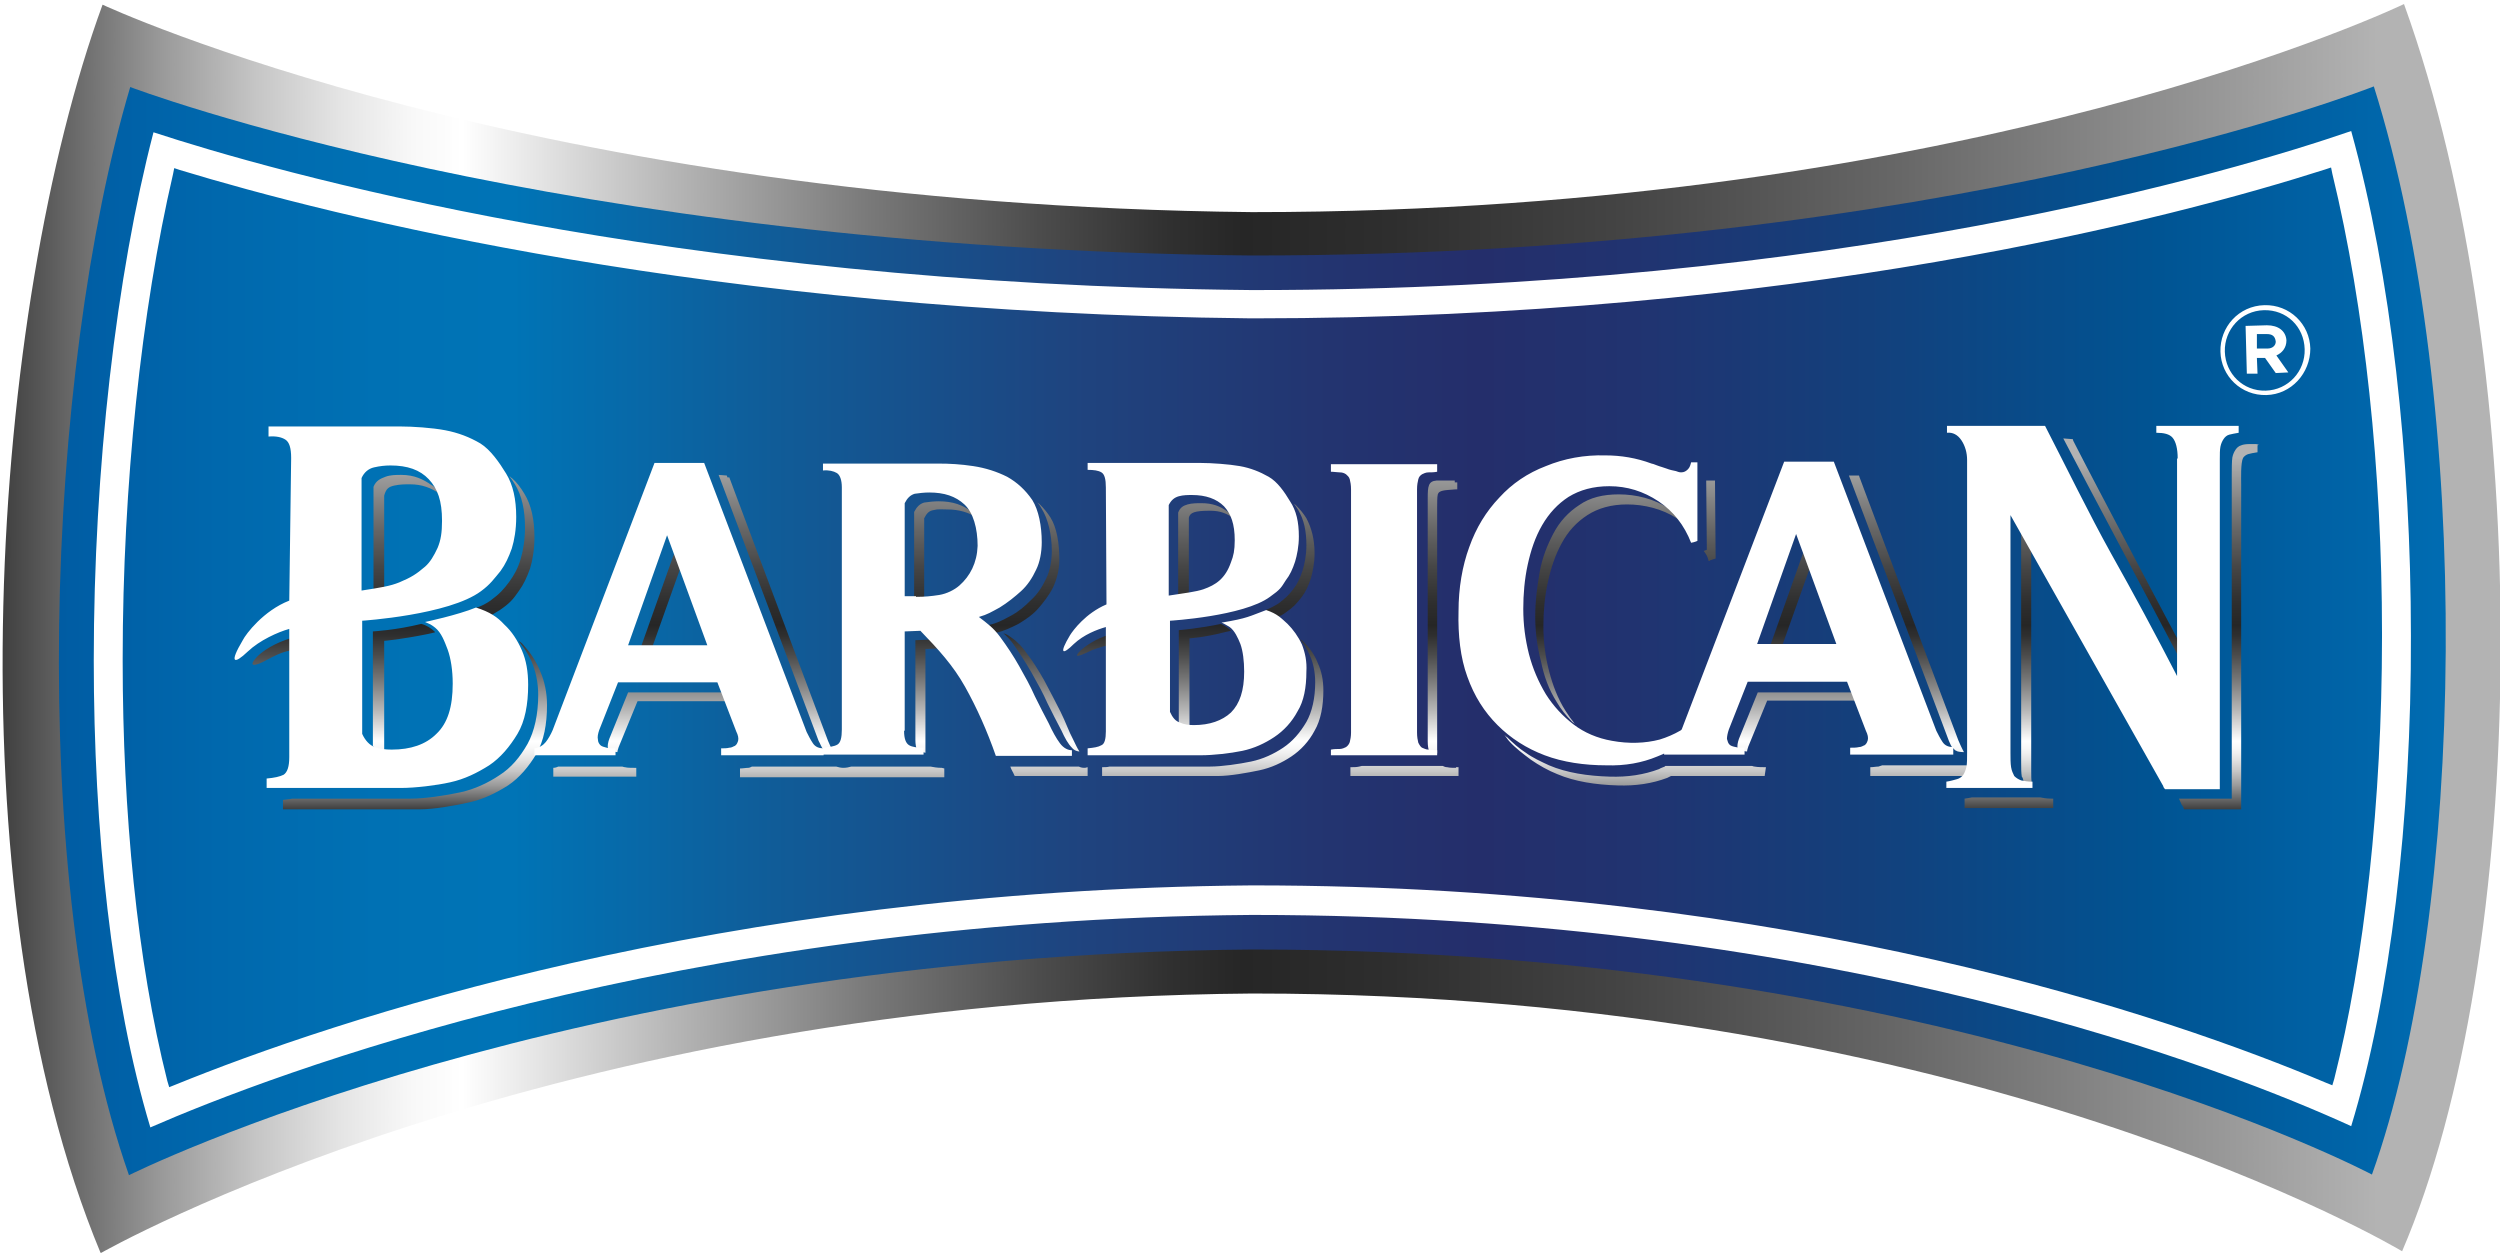 <?xml version="1.0" encoding="UTF-8" standalone="no"?>
<!-- Created with Inkscape (http://www.inkscape.org/) -->

<svg
   xmlns:dc="http://purl.org/dc/elements/1.1/"
   xmlns:cc="http://creativecommons.org/ns#"
   xmlns:rdf="http://www.w3.org/1999/02/22-rdf-syntax-ns#"
   xmlns:svg="http://www.w3.org/2000/svg"
   xmlns="http://www.w3.org/2000/svg"
   version="1.1"
   width="447"
   height="224"
   id="svg2">
  <defs
     id="defs4" />
  <g
     transform="translate(0,-828.362)"
     id="layer1">
    <g
       transform="matrix(1.124,0,0,1.124,0.017,828.86)"
       id="g3448">
      <path
         d="m 381.6,0 c 0,0 -68.5,33.1 -182.9,33.1 h -0.2 C 83.7,31.9 15.9,0.1 15.9,0.1 c -17.6,48 -24.4,140.6 -0.4,198.4 0,0 70.6,-40.3 182.9,-41.3 h 0.2 c 114.4,0 182.6,40.9 182.6,40.9 C 401.4,151.2 402.8,58.6 381.6,0 z"
         id="path3254"
         style="fill:url(#SVGID_1_);fill-rule:evenodd" />
      <path
         d="m 376.8,13 c 0,0 -67.6,26.9 -178.2,26.9 h -0.2 C 87.6,38.8 20.2,13.2 20.2,13.2 6.9,58.2 3.6,139.1 20.1,186.1 c 0,0 69.9,-35 178.4,-35.9 h 0.2 c 110.6,0 177.8,35.7 177.8,35.7 15,-41.7 16.2,-122.4 0.3,-172.9 z"
         id="path3281"
         style="fill:url(#SVGID_2_);fill-rule:evenodd" />
      <path
         d="m 373.2,20.2 c -18.5,6.3 -81.5,25.2 -174.5,25.2 h -0.2 C 105.3,44.5 42.5,26.4 24,20.3 c -5.9,22.7 -9.5,53.5 -9.5,84 0,26.9 2.8,53.6 9,74.2 19,-8.3 83.4,-33 175.1,-33.8 h 0.2 c 93,0 155.8,25 174.5,33.5 6.2,-20.3 9.5,-48.8 9.5,-78 -0.1,-28.1 -3.2,-57 -9.6,-80 z m 4.9,80.5 c 0,25.8 -2.8,51.1 -7.6,70.2 l -0.3,1 -1,-0.4 C 344.8,161.2 284.5,140.1 198.7,140.1 h -0.2 c -84.8,0.7 -146.4,21.7 -171.1,31.7 l -1,0.4 -0.3,-1 C 21.3,152.2 19,128.5 19,104.6 v -0.5 c 0,-27.5 3,-55.4 8,-76.9 l 0.2,-1 0.9,0.3 c 24,7.3 84.3,22.7 170.2,23.5 h 0.3 C 284.5,50 345,34 369,26.4 l 0.9,-0.3 0.2,0.9 c 5.2,21.4 7.9,47.5 7.9,72.9 v 0.8 z"
         id="path3283"
         style="fill:#ffffff;fill-rule:evenodd" />
      <path
         d="M 186.9,99.4 V 114 c 0.1,0.2 0.2,0.2 0.3,0.3 0,0 0.1,0 0.2,0.1 l 0.2,0.2 c 0.1,0.1 0.5,0.2 0.7,0.2 h 0.3 v -14.2 c 0,0 2.2,-0.1 5.7,-1 0.5,-0.1 0.9,-0.2 0.9,-0.2 -0.2,-0.3 -1.1,-0.9 -1.6,-1.1 -3.2,0.9 -6.7,1.1 -6.7,1.1 z m -86.6,21.9 c -0.5,0 -1,0 -1.4,-0.1 -0.2,0 -0.3,-0.1 -0.4,-0.1 H 88.3 c -0.2,0.1 -0.5,0.2 -0.8,0.2 v 1.4 h 13.1 v -1.1 -0.3 h -0.3 z m 48.9,0 c -0.7,0 -1.3,-0.1 -1.7,-0.2 h -12.6 c -0.4,0.1 -0.7,0.2 -1.3,0.2 -0.3,0 -0.8,-0.1 -1.1,-0.3 h -13.4 c -0.2,0.1 -0.4,0.2 -0.6,0.2 -0.4,0 -0.8,0.1 -1.3,0.1 v 1.4 h 32.5 v -1.1 -0.3 h -0.5 z m 14.3,-15 c 0.9,1.6 1.8,3.2 2.5,4.8 0.8,1.6 1.5,3 2.2,4.3 0.6,1.3 1.1,2.2 1.7,2.8 0.4,0.5 1,0.6 1.2,0.6 -0.4,-0.6 -0.6,-1.1 -1,-1.9 -0.7,-1.3 -1.2,-2.8 -2,-4.4 -0.8,-1.6 -1.7,-3.3 -2.6,-5 -0.9,-1.6 -1.9,-3.2 -3,-4.6 -0.4,-0.6 -1.3,-1.6 -2.2,-2.2 -0.4,-0.3 -0.8,-0.6 -1.3,-0.7 0.4,0.3 1.3,1.3 1.5,1.6 1.1,1.5 2.1,3.1 3,4.7 z m -18.1,12.2 v 0.2 c 0.2,0.1 0.8,0.1 1.1,0.2 v -16.5 l 2.2,-0.1 c -0.3,-0.4 -0.7,-0.7 -1,-1.1 h -0.1 l -0.3,-0.3 -2.4,0.1 v 15.9 c 0,0.6 0.1,1.1 0.2,1.5 0.1,0.1 0.2,0.1 0.3,0.1 z m 81.7,0.3 c 0,0.1 0,0.1 0.1,0.2 0.2,0 0.3,0.1 0.5,0.1 H 228 V 79.9 c 0,-0.7 0,-1.6 0.1,-2 0.1,-0.3 0.3,-0.6 1.6,-0.7 0.4,0 0.9,-0.1 1.5,-0.1 V 76 h -0.4 v -0.3 h -2.9 c -1.3,0.1 -1.4,0.9 -1.4,2.8 v 38.6 c 0,0.7 0.1,1.2 0.2,1.6 0.2,0.1 0.3,0.1 0.4,0.1 z M 58.8,99.6 v 18.2 c 0.1,0.2 0.2,0.2 0.4,0.4 0.1,0 0.2,0.1 0.3,0.1 l 0.1,0.1 c 0.2,0.1 0.3,0.2 0.5,0.3 h 0.5 v -17.6 c 0,0 2.6,-0.2 7,-1.1 0.3,-0.1 1.1,-0.2 1.1,-0.3 -0.6,-0.6 -1.4,-1.1 -2.2,-1.3 -3.9,1.1 -7.7,1.2 -7.7,1.2 z m 71.7,18.8 c 0,0 0.1,0 0.2,0.1 l 0.2,0.2 c 0.1,0.1 0.6,0.2 1.2,0.2 -0.1,-0.1 -0.3,-0.5 -0.9,-1.9 L 115.5,75.2 h -0.3 l -0.1,-0.3 -1.3,-0.1 15.9,42.3 c 0.2,0.5 0.3,0.9 0.8,1.3 z m 116.4,-7.5 c 0.7,1.2 1.6,2.2 2.5,3.2 0,0 0.3,0.2 0.4,0.3 -0.5,-0.7 -1,-1.3 -1.5,-2.1 -1.2,-1.9 -2,-4 -2.6,-6.3 -0.6,-2.3 -0.9,-4.7 -0.9,-7.1 0,-2.3 0.2,-4.7 0.7,-7 0.5,-2.3 1.2,-4.4 2.2,-6.2 1,-1.9 2.4,-3.3 4.1,-4.5 1.7,-1.1 3.8,-1.7 6.3,-1.7 2.7,0 5.6,0.7 7.9,2.2 0.2,0.2 0.4,0.4 0.7,0.6 0,-0.1 -0.1,-0.1 -0.1,-0.2 0.2,0.1 0.3,0.3 0.5,0.4 -0.3,-0.4 -0.6,-0.7 -0.9,-1.1 -0.3,-0.3 -0.6,-0.6 -1,-0.8 -0.1,0 -0.1,-0.1 -0.2,-0.1 l -0.2,-0.2 c -2.3,-1.6 -5.3,-2.3 -8,-2.3 -2.5,0 -4.6,0.5 -6.3,1.7 -1.7,1.1 -3.1,2.6 -4.1,4.5 -1,1.9 -1.8,3.9 -2.2,6.2 -0.4,2.3 -0.7,4.6 -0.7,7 0,2.4 0.3,4.8 0.8,7.1 0.6,2.4 1.5,4.5 2.6,6.4 z m 33.3,10.3 c -0.5,0 -1.3,0 -1.8,-0.1 -0.2,0 -0.3,-0.1 -0.4,-0.1 h -13.8 l -0.1,0.1 c -0.2,0.1 -0.6,0.2 -0.9,0.4 -2.4,0.9 -5,1.3 -7.9,1.2 -3.4,-0.1 -6.8,-0.7 -9.6,-1.8 -1.3,-0.6 -2.6,-1.2 -3.7,-2 -1.1,-0.7 -2.1,-1.6 -3,-2.5 -0.1,0 -0.2,-0.1 -0.4,-0.3 0.3,0.3 0.5,0.7 0.8,1 1,1.1 2.2,2 3.4,2.9 1.3,0.9 2.7,1.7 4.2,2.3 2.8,1.1 6.2,1.7 9.6,1.8 2.9,0.1 5.5,-0.3 7.8,-1.2 l 0.6,-0.3 h 14.9 v -1.4 z m 29.9,-2.8 0.2,0.2 c 0.1,0.1 0.1,0 0.2,0.1 0.1,0.1 0.6,0.2 1.2,0.2 -0.1,-0.2 -0.3,-0.5 -0.9,-1.9 L 295.1,75.2 295,75 h -1.6 l 15.9,42.2 c 0.2,0.4 0.3,0.8 0.8,1.2 z m 15.4,7.8 c -0.7,0 -1.3,-0.1 -1.8,-0.2 H 313 c -0.3,0.1 -0.7,0.1 -1.2,0.2 v 1.5 h 14.1 v -1.5 h -0.4 z m -4.3,-2.7 c 0.1,0 0.2,0.1 0.3,0.1 v 0.1 c 0.1,0 0.2,0.1 0.3,0.1 h 0.7 c -0.1,-0.6 -0.1,-1.2 -0.1,-2.1 V 85.6 l -1.2,-1.8 v 0.3 l -0.4,-0.5 v 36.9 c 0,0.9 0,1.7 0.1,2.3 0.1,0.2 0.2,0.5 0.3,0.7 z m 25.2,-18.9 c 0.1,0.2 0.2,0.4 0.3,0.5 l 0.5,-1.3 C 344.4,98.5 332.6,76.1 329.1,69.5 L 329,69.2 h -0.2 l -1.3,-0.1 c 3.2,6.2 15.8,29.8 18.8,35.7 l 0.1,-0.2 z M 231,121.3 c -0.5,0 -1,0 -1.4,-0.1 -0.3,0 -0.5,-0.1 -0.7,-0.2 H 216 c -0.1,0.1 -0.3,0.1 -0.4,0.1 -0.4,0.1 -0.9,0.1 -1.4,0.1 v 1.4 h 17.3 v -1.4 H 231 z m 40.1,-33.1 c 0,0.1 0.1,0.3 0.1,0.3 0,0 0.2,0 0.2,-0.1 l 0.9,-0.3 -0.1,-12.1 v -0.3 h -1.4 v 0.2 l 0.1,10.7 c 0,0 -0.2,0.1 -0.5,0.2 l 0.7,1.4 z M 75.5,96.3 c 0.7,0.2 1.4,0.6 2,0.9 L 79,96.3 c 1.6,-1.1 2.1,-1.7 3,-3 0.8,-1.1 1.3,-2.2 1.8,-3.6 0.4,-1.3 0.7,-3 0.7,-5 0,-2.8 -0.5,-5.1 -1.6,-6.9 -0.6,-1 -1.2,-1.8 -2,-2.5 -0.1,0 -0.2,-0.2 -0.4,-0.3 0.3,0.4 0.6,0.8 0.9,1.3 1.1,1.8 1.6,4.1 1.6,6.9 0,1.9 -0.3,3.7 -0.7,5 -0.4,1.4 -0.9,2.5 -1.8,3.6 -0.9,1.2 -1.5,1.9 -3,3 -0.7,0.5 -1.5,0.8 -2.4,1.2 0.2,0.1 0.3,0.1 0.5,0.2 0,0.1 -0.1,0.1 -0.1,0.1 z m 205.7,6.2 h 1.4 l 4.8,-13.5 -0.7,-2 -0.1,0.4 -0.2,-0.7 -5.5,15.5 h 0.5 l -0.2,0.3 z m -94,-7.8 c 0.3,0 1,-0.2 1.3,-0.3 V 81.6 c 0.2,-0.8 0.9,-1.1 3.4,-1.1 1.7,0 2.7,0.5 3.7,1.2 -0.1,-0.2 -0.3,-0.4 -0.4,-0.7 -0.2,-0.1 -0.4,-0.3 -0.6,-0.4 -1.1,-0.8 -2.3,-1.3 -4.1,-1.3 -0.7,0 -1.5,0 -2.2,0.2 -0.7,0.2 -1.2,0.5 -1.5,1.3 v 13.6 c 0.1,0 0.2,0 0.4,-0.1 v 0.4 z m 15.5,2.7 c 0.4,-0.2 0.8,-0.4 1.2,-0.7 1.3,-0.9 1.7,-1.4 2.5,-2.4 0.7,-0.9 1.1,-1.8 1.5,-2.9 0.3,-1 0.6,-2.5 0.6,-4 0,-2.2 -0.5,-4.1 -1.4,-5.6 -0.5,-0.8 -0.9,-1.4 -1.6,-2 -0.1,-0.1 -0.2,-0.2 -0.5,-0.3 0.3,0.3 0.5,0.7 0.7,1 0.9,1.5 1.3,3.3 1.3,5.6 0,1.6 -0.3,3 -0.6,4 -0.4,1.2 -0.8,2.1 -1.5,3 -0.8,1 -1.2,1.4 -2.4,2.3 -0.5,0.3 -1.2,0.7 -2,1 0.3,0.1 1.7,0.7 2.2,1 z m -101,5.1 h 1.4 l 4.8,-13.5 -0.7,-2 -0.1,0.4 -0.2,-0.7 -5.5,15.5 h 0.5 l -0.2,0.3 z m 70.3,18.8 c -0.3,0 -0.6,0 -1,-0.2 h -10.9 c 0.1,0.4 0.5,1 0.6,1.3 l 0.1,0.2 h 11.6 v -1.1 -0.3 l -0.4,0.1 z m 122.3,-11.6 -0.1,-0.3 h -15.3 l -3,7.4 c -0.2,0.6 -0.3,1.1 -0.2,1.5 0,0.1 0,0.1 0.1,0.2 h 0.3 c 0,0.1 0,0.1 0.1,0.2 0.1,0 0.1,0 0.2,0.1 0.2,0 0.5,0.1 0.8,0.1 0,-0.2 0.1,-0.5 0.2,-0.7 l 3,-7.3 h 14.9 l -0.6,-1.2 h -0.4 z m -118.4,-9.6 c -2.3,0.7 -3.8,1.8 -4.6,2.5 -1.4,1.4 0,0.8 0.9,0.4 0.9,-0.5 2.4,-1 3.6,-1.2 v -1.7 z M 59.1,93.8 c 0.4,-0.1 1.2,-0.1 1.5,-0.2 V 78.1 c 0.3,-1.1 0.7,-1.4 1.6,-1.6 0.9,-0.2 1.7,-0.2 2.5,-0.2 2,0 3.3,0.6 4.6,1.4 -0.1,-0.3 -0.3,-0.6 -0.5,-0.8 -0.2,-0.2 -0.5,-0.4 -0.7,-0.5 -1.3,-0.9 -2.7,-1.6 -4.8,-1.6 -0.8,0 -1.7,0 -2.5,0.3 -0.8,0.3 -1.5,0.6 -1.9,1.6 v 16.8 c 0.1,0 0.2,0 0.4,-0.1 v 0.4 z m 254.4,28.8 v -1.1 h -0.4 v -0.2 c -0.4,0 -0.7,-0.1 -1,-0.3 h -13.4 c -0.2,0.1 -0.4,0.1 -0.6,0.2 -0.4,0 -0.8,0.1 -1.3,0.1 v 1.4 h 16.7 z m 45,-52.6 -0.4,-0.1 h -1.2 c -0.5,0 -1,0.1 -1.2,0.2 -0.4,0.1 -0.7,0.4 -0.9,0.7 -0.2,0.3 -0.4,0.7 -0.5,1.2 -0.1,0.5 -0.1,2.1 -0.1,2.9 v 51.3 h -8.4 l 0.4,0.9 c 0.1,0.1 0.2,0.2 0.3,0.5 l 0.1,0.3 h 9.1 V 76.3 c 0,-0.8 -0.1,-3.4 0.3,-4.2 0.2,-0.3 0.4,-0.5 0.8,-0.6 0.4,-0.1 0.8,-0.2 1.5,-0.3 v -1.1 l 0.2,-0.1 z m -151.8,31.3 c 0,0 -0.2,-0.2 -0.4,-0.3 h -0.1 c 0.6,0.7 1.1,1.5 1.5,2.4 0.6,1.3 0.9,2.8 0.9,4.4 0,2.5 -0.5,4.7 -1.4,6.3 -1,1.7 -2.2,3.1 -3.7,4.1 -1.5,1 -3.2,1.8 -5.1,2.2 -1.9,0.4 -4.7,0.8 -6.5,0.8 h -16 c -0.4,0.1 -0.8,0.1 -1.2,0.1 v 1.4 h 18.5 c 1.8,0 4.6,-0.5 6.5,-0.9 1.9,-0.4 3.6,-1.2 5.1,-2.2 1.5,-1 2.8,-2.4 3.7,-4.1 1,-1.7 1.4,-4 1.4,-6.4 0,-1.7 -0.3,-3.1 -0.9,-4.4 -0.5,-1.4 -1.3,-2.5 -2.3,-3.4 z M 46,100.7 c -2.8,0.8 -4.7,2.1 -5.6,3 -1.7,1.8 -0.2,1.5 1.4,0.6 1.1,-0.6 2.6,-1.4 4.1,-1.6 l 0.1,-2 z m 36.7,1.1 c -0.2,-0.3 -0.6,-0.5 -0.7,-0.6 0.1,0.2 0.2,0.3 0.2,0.3 0.7,0.9 1.3,1.8 1.8,2.9 0.7,1.6 1.1,3.4 1.1,5.4 0,3.1 -0.6,5.8 -1.7,7.8 -1.2,2 -2.6,3.8 -4.5,5 -1.8,1.2 -3.9,2.2 -6.2,2.7 -2.3,0.5 -5.6,1 -7.8,1 H 46 c -0.4,0.1 -0.9,0.1 -1.5,0.2 v 1.5 h 21.8 c 2.2,0 5.6,-0.6 7.8,-1.1 2.3,-0.5 4.3,-1.5 6.2,-2.7 1.8,-1.2 3.3,-3 4.5,-5 1.1,-2.1 1.7,-4.7 1.7,-7.8 0,-2 -0.4,-3.8 -1.1,-5.4 -0.7,-1.7 -1.6,-3.1 -2.7,-4.2 z m 32.1,7.9 -0.1,-0.3 H 99.4 l -3,7.4 c -0.2,0.6 -0.3,1.1 -0.2,1.5 0,0.1 0,0.1 0.1,0.2 h 0.3 c 0,0.1 0,0.1 0.1,0.2 h 0.2 c 0.3,0 0.5,0.1 0.8,0.1 0,-0.2 0.1,-0.5 0.2,-0.7 l 3,-7.3 h 14.9 l -0.6,-1.2 h -0.4 z m 39.1,-29.1 c -1.4,-1 -2.9,-1.6 -5.1,-1.6 -0.8,0 -1.6,0.1 -2.3,0.2 -0.7,0.2 -1.2,0.7 -1.6,1.5 v 13.8 h 0.4 v 0.3 h 1.2 l -0.1,-13.1 c 0.4,-0.8 0.8,-1.2 1.5,-1.3 0.7,-0.2 1.3,-0.1 2.2,-0.1 1.9,0 3.4,0.5 4.7,1.3 -0.1,-0.3 -0.3,-0.5 -0.5,-0.7 -0.1,-0.1 -0.2,-0.2 -0.4,-0.3 z M 164.6,96 c 0.9,-0.9 1.8,-2.2 2.4,-3.4 0.6,-1.3 1,-2.8 1,-4.4 0,-2.6 -0.4,-5.1 -1.4,-6.7 -0.5,-0.8 -1.1,-1.5 -1.7,-2.1 0,0 -0.2,-0.2 -0.4,-0.3 0.3,0.3 0.5,0.6 0.7,1 1,1.6 1.6,4.1 1.6,6.7 0,1.6 -0.3,3.2 -0.9,4.4 -0.6,1.3 -1.4,2.5 -2.4,3.4 -1,0.9 -1.9,1.8 -3.2,2.5 -1.3,0.7 -2.2,1.2 -3.6,1.5 0.2,0.2 1.1,1.1 1.3,1.2 1.3,-0.3 2.3,-0.7 3.5,-1.4 1.2,-0.7 2.1,-1.4 3.1,-2.4 z"
         id="path3320"
         style="fill:url(#SVGID_3_)" />
      <path
         d="m 130.5,119.4 h -16.4 v -1.1 c 0.5,0 0.9,0 1.3,-0.1 0.4,0 0.6,-0.2 0.9,-0.3 0.3,-0.2 0.4,-0.5 0.5,-0.8 0.1,-0.4 0,-0.9 -0.3,-1.5 l -3,-7.8 H 97.8 l -3,7.6 c -0.2,0.6 -0.3,1.1 -0.3,1.5 0,0.4 0.2,0.7 0.4,0.9 0.2,0.2 0.6,0.3 1,0.4 0.4,0.1 0.9,0.1 1.4,0.1 v 1.1 H 84.5 v -1.1 c 0.8,-0.1 1.4,-0.5 1.8,-1 0.4,-0.5 0.8,-1.1 1,-1.9 l 16.2,-42.5 h 7.9 l 16.3,42.7 c 0.3,0.6 0.6,1.2 1,1.8 0.4,0.6 1,0.8 1.7,0.8 v 1.2 z m -24.9,-35 -6.2,17.5 H 112 l -6.4,-17.5 z"
         id="path3322"
         style="fill:#ffffff" />
      <path
         d="m 143.2,115.5 c 0,1.3 0.3,2 0.8,2.3 0.5,0.3 1.3,0.4 2.3,0.4 v 1.1 h -16 v -1.1 c 1,-0.1 1.8,-0.2 2.3,-0.5 0.5,-0.3 0.7,-1.1 0.7,-2.4 V 76.8 c 0,-1.2 -0.3,-2 -0.8,-2.3 -0.5,-0.3 -1.3,-0.5 -2.2,-0.4 V 73 h 18.3 c 1.9,0 3.6,0.1 5.6,0.4 2,0.3 3.8,0.9 5.4,1.7 1.6,0.9 2.9,2.1 4,3.7 1,1.6 1.5,4.1 1.5,6.7 0,1.6 -0.3,3.1 -0.9,4.4 -0.6,1.3 -1.4,2.5 -2.4,3.4 -1,0.9 -2.1,1.8 -3.4,2.5 -1.3,0.7 -1.9,1.1 -3.3,1.5 1.3,1 2.3,1.7 3.4,3.2 1.1,1.5 2.1,3 3,4.6 0.9,1.6 1.7,3.2 2.5,4.8 0.8,1.6 1.5,3 2.2,4.3 0.7,1.3 1.2,2.4 1.8,3.2 0.6,0.8 1.3,1.1 1.9,1.1 v 0.9 h -12.1 c -1.4,-4 -3,-7.6 -4.9,-11 -1.9,-3.4 -4.3,-6 -7.1,-8.9 l -2.5,0.1 v 15.9 z m 1.9,-21.3 c 1.4,0 2.4,-0.1 3.7,-0.3 1.2,-0.2 2.4,-0.8 3.2,-1.5 1.7,-1.5 2.8,-3.6 2.9,-6.3 0,-2.8 -0.7,-5.3 -2.1,-6.6 -1.4,-1.3 -3.1,-1.9 -5.6,-1.9 -0.8,0 -1.6,0.1 -2.3,0.2 -0.7,0.2 -1.2,0.7 -1.6,1.5 v 14.8 h 1.8 z m 82.9,25.2 h -16.9 v -0.9 c 0.5,-0.1 1,-0.1 1.4,-0.1 0.4,0 0.8,-0.2 1,-0.3 0.3,-0.2 0.5,-0.4 0.6,-0.8 0.1,-0.4 0.2,-0.9 0.2,-1.5 V 77.1 c 0,-0.7 -0.1,-1.2 -0.2,-1.6 -0.1,-0.4 -0.4,-0.6 -0.6,-0.8 -0.3,-0.2 -0.6,-0.3 -1,-0.3 -0.4,0 -0.9,-0.1 -1.4,-0.1 V 73.1 H 228 v 1.2 c -0.5,0 -1,0.1 -1.4,0.1 -0.4,0 -0.8,0.2 -1,0.3 -0.3,0.2 -0.5,0.4 -0.6,0.8 -0.1,0.4 -0.2,0.9 -0.2,1.5 v 38.6 c 0,0.7 0.1,1.2 0.2,1.6 0.2,0.4 0.4,0.7 0.6,0.8 0.3,0.1 0.6,0.3 1,0.3 0.4,0 0.9,0.1 1.4,0.1 v 1 z M 345.6,72.2 c 0,-1.6 -0.3,-2.7 -0.8,-3.2 -0.5,-0.6 -1.4,-0.8 -2.6,-0.8 v -1.1 h 13.1 v 1.1 c -0.6,0.1 -1.1,0.2 -1.5,0.3 -0.4,0.1 -0.7,0.4 -0.9,0.7 -0.2,0.3 -0.4,0.7 -0.5,1.2 -0.1,0.5 -0.1,1.1 -0.1,2 v 52.5 h -8.7 c -0.2,-0.2 -0.3,-0.4 -0.3,-0.5 L 319,81.4 V 119 c 0,0.9 0,1.7 0.1,2.2 0.1,0.6 0.3,1 0.5,1.4 0.3,0.3 0.6,0.5 1.1,0.7 0.5,0.1 1.1,0.2 1.8,0.2 v 1 h -13.7 v -1 c 0.7,-0.1 1.3,-0.3 1.7,-0.4 0.4,-0.1 0.8,-0.4 1,-0.7 0.2,-0.3 0.4,-0.8 0.5,-1.3 0.1,-0.5 0.1,-1.3 0.1,-2.2 V 72.4 c 0,-1.1 -0.3,-2.2 -0.9,-3 -0.6,-0.9 -1.4,-1.3 -2.3,-1.2 v -1.1 h 15.6 c 3.4,6.6 7,14 10.5,20.3 3.6,6.4 7.1,12.8 10.5,19.5 V 72.2 z M 82.5,102.7 c -0.7,-1.6 -1.6,-3 -2.8,-4.1 -1.2,-1.2 -2.3,-2 -4.5,-2.7 -2.9,1.2 -8.1,2.3 -8.1,2.3 0.9,0.4 0.8,0.3 1.6,0.9 1,0.8 1.5,2.2 2,3.5 0.5,1.4 0.8,3.3 0.8,5.4 0,3.7 -0.8,6.3 -2.5,8 -1.7,1.6 -4.1,2.5 -7.1,2.5 -1,0 -1.9,-0.1 -2.7,-0.4 -0.8,-0.3 -1.5,-1 -2,-2.1 V 98 c 0,0 13.8,-0.9 18.9,-4.7 1.5,-1.1 2.1,-2 3.1,-3.2 0.8,-1.1 1.3,-2.2 1.8,-3.6 0.4,-1.3 0.7,-3 0.7,-5 0,-2.8 -0.5,-5.1 -1.6,-6.9 -1.1,-1.8 -2.5,-3.8 -4.1,-4.8 -1.7,-1 -3.5,-1.7 -5.6,-2.1 -2,-0.4 -5.2,-0.6 -7.1,-0.6 H 42 v 1.5 c 1.2,-0.1 2.1,0.1 2.7,0.5 0.6,0.4 0.9,1.3 0.9,2.9 l 0.1,22.7 c -4.1,1.6 -6.9,5.3 -7.4,6.3 -2.2,3.7 -1.4,3.9 0.8,1.8 1.9,-1.8 4.8,-3.1 6.5,-3.6 v 20.3 c 0,1.5 -0.3,2.4 -0.9,2.8 -0.6,0.3 -1.5,0.5 -2.7,0.6 v 1.5 h 21.4 c 2.2,0 5.6,-0.4 7.8,-0.8 2.3,-0.5 4.3,-1.5 6.1,-2.7 1.8,-1.2 3.3,-3 4.5,-5 1.2,-2 1.7,-4.7 1.7,-7.8 0,-2 -0.3,-3.8 -1,-5.4 z M 57.1,75.3 c 0.4,-0.9 1.1,-1.5 2,-1.7 0.9,-0.2 1.7,-0.3 2.5,-0.3 2.7,0 4.7,0.7 6.1,2.2 1.4,1.5 2,3.4 2,6.6 0,1.9 -0.2,3.1 -0.7,4.3 -0.5,1.2 -1.1,2.2 -1.9,2.9 -1.4,1.2 -2.2,1.7 -4.1,2.5 -1.4,0.6 -2.8,0.8 -6,1.3 V 75.3 z m 149.3,26.5 c -0.6,-1.3 -1.4,-2.4 -2.3,-3.3 -1,-0.9 -1.6,-1.6 -3.4,-2.2 -2.7,1 -2.9,1.3 -7.1,2 0.5,0.2 0.7,0.3 1.3,0.7 0.8,0.6 1.3,1.7 1.7,2.7 0.4,1.1 0.6,2.6 0.6,4.4 0,3 -0.7,5.1 -2.1,6.5 -1.4,1.3 -3.4,2 -5.9,2 -0.8,0 -1.6,-0.1 -2.2,-0.4 -0.7,-0.2 -1.2,-0.8 -1.6,-1.7 V 98 c 0,0 11.7,-0.7 15.9,-3.8 1.7,-1.2 1.7,-1.5 2.5,-2.5 0.7,-0.9 1.1,-1.9 1.5,-3 0.3,-1 0.6,-2.5 0.6,-4 0,-2.3 -0.4,-4.1 -1.3,-5.6 -0.9,-1.5 -2,-3.1 -3.4,-3.9 -1.4,-0.8 -2.9,-1.4 -4.6,-1.7 -1.7,-0.3 -4.5,-0.5 -6.2,-0.5 h -17.8 v 1.1 c 1,0 1.7,0.1 2.2,0.4 0.5,0.3 0.7,1.1 0.7,2.4 l 0.1,18.6 c -3.3,1.4 -5.3,4.1 -5.8,4.9 -1.8,3 -1.2,3.1 0.6,1.4 1.6,-1.5 3.7,-2.3 5.1,-2.7 v 16.6 c 0,1.2 -0.2,2 -0.7,2.2 -0.5,0.3 -1.2,0.4 -2.2,0.5 v 1.1 h 18.1 c 1.8,0 4.6,-0.3 6.5,-0.7 1.9,-0.4 3.6,-1.2 5.1,-2.2 1.5,-1 2.8,-2.4 3.7,-4.1 1,-1.6 1.4,-3.8 1.4,-6.3 -0.1,-1.7 -0.4,-3.2 -1,-4.4 z M 185.3,79.6 c 0.4,-0.7 0.9,-1.2 1.6,-1.4 0.7,-0.2 1.5,-0.2 2.1,-0.2 2.2,0 3.9,0.6 5,1.8 1.1,1.2 1.7,2.8 1.7,5.4 0,1.6 -0.2,2.5 -0.6,3.5 -0.9,2.6 -2.4,3.6 -4.4,4.3 -1.2,0.4 -2.9,0.6 -5.5,1 V 79.6 z m 84.6,35.4 c -2.2,2.1 -4.5,3.7 -6.9,4.6 -2.4,1 -5.1,1.5 -8.1,1.4 -3.5,0 -6.9,-0.5 -9.8,-1.6 -2.9,-1.1 -5.4,-2.7 -7.4,-4.8 -2.1,-2.1 -3.7,-4.6 -4.8,-7.7 -1.1,-3 -1.5,-6.5 -1.4,-10.4 0,-3.7 0.6,-7.1 1.7,-10.2 1.1,-3.1 2.7,-5.7 4.8,-7.9 2,-2.2 4.5,-3.9 7.4,-5 2.9,-1.2 6.1,-1.8 9.5,-1.7 2.4,0 4.9,0.4 7.3,1.3 0.1,0 0.4,0.1 0.9,0.3 0.5,0.2 1,0.3 1.5,0.5 0.5,0.2 1,0.3 1.5,0.5 0.5,0.2 0.7,0.2 0.8,0.2 0.5,0 0.8,-0.2 1.1,-0.5 0.3,-0.3 0.4,-0.7 0.5,-1.1 h 1 v 12.5 c 0,0 -0.4,0.2 -1,0.3 -1.1,-2.8 -2.8,-5 -5.2,-6.6 -2.4,-1.6 -4.9,-2.4 -7.8,-2.5 -2.6,0 -4.7,0.6 -6.5,1.7 -1.7,1.1 -3.1,2.6 -4.2,4.5 -1.1,1.9 -1.8,3.9 -2.3,6.3 -0.5,2.3 -0.7,4.7 -0.7,7 0,2.4 0.3,4.8 0.9,7.2 0.6,2.3 1.5,4.4 2.7,6.3 1.2,1.9 2.7,3.5 4.4,4.8 1.7,1.3 3.8,2.2 6.1,2.6 2.7,0.5 5.3,0.4 7.6,-0.2 2.3,-0.7 4.4,-1.9 6.1,-3.6 l 0.3,1.8 z"
         id="path3324"
         style="fill:#ffffff" />
      <path
         d="m 310,119.2 h -16.4 v -1.1 c 0.5,0 0.9,0 1.3,-0.1 0.4,0 0.6,-0.2 0.9,-0.3 0.2,-0.2 0.4,-0.5 0.5,-0.8 0.1,-0.4 0,-0.9 -0.3,-1.5 l -3,-7.8 h -15.8 l -3,7.6 c -0.2,0.6 -0.3,1.1 -0.3,1.5 0,0.4 0.2,0.7 0.4,0.9 0.2,0.2 0.6,0.3 1,0.4 0.4,0.1 0.9,0.1 1.4,0.1 v 1.1 H 264 v -1.1 c 0.8,-0.1 1.4,-0.5 1.8,-1 0.4,-0.5 0.8,-1.2 1.1,-1.9 l 16.2,-42.5 h 7.9 l 16.3,42.7 c 0.3,0.6 0.6,1.2 1,1.8 0.4,0.6 1,0.8 1.7,0.8 v 1.2 z m -25,-35 -6.2,17.5 h 12.6 L 285,84.2 z"
         id="path3326"
         style="fill:#ffffff" />
      <g
         id="g3328">
        <linearGradient
           x1="0.422"
           y1="99.572"
           x2="397.754"
           y2="99.572"
           id="SVGID_4_"
           gradientUnits="userSpaceOnUse">
          <stop
             id="stop3331"
             style="stop-color:#404040;stop-opacity:1"
             offset="0" />
          <stop
             id="stop3333"
             style="stop-color:#636363;stop-opacity:1"
             offset="0.024" />
          <stop
             id="stop3335"
             style="stop-color:#9a9a9a;stop-opacity:1"
             offset="0.064" />
          <stop
             id="stop3337"
             style="stop-color:#c6c6c6;stop-opacity:1"
             offset="0.102" />
          <stop
             id="stop3339"
             style="stop-color:#e5e5e5;stop-opacity:1"
             offset="0.136" />
          <stop
             id="stop3341"
             style="stop-color:#f8f8f8;stop-opacity:1"
             offset="0.164" />
          <stop
             id="stop3343"
             style="stop-color:#ffffff;stop-opacity:1"
             offset="0.184" />
          <stop
             id="stop3345"
             style="stop-color:#b7b7b7;stop-opacity:1"
             offset="0.267" />
          <stop
             id="stop3347"
             style="stop-color:#797979;stop-opacity:1"
             offset="0.347" />
          <stop
             id="stop3349"
             style="stop-color:#4c4c4c;stop-opacity:1"
             offset="0.415" />
          <stop
             id="stop3351"
             style="stop-color:#303030;stop-opacity:1"
             offset="0.467" />
          <stop
             id="stop3353"
             style="stop-color:#262626;stop-opacity:1"
             offset="0.497" />
          <stop
             id="stop3355"
             style="stop-color:#2e2e2e;stop-opacity:1"
             offset="0.556" />
          <stop
             id="stop3357"
             style="stop-color:#444444;stop-opacity:1"
             offset="0.648" />
          <stop
             id="stop3359"
             style="stop-color:#676767;stop-opacity:1"
             offset="0.759" />
          <stop
             id="stop3361"
             style="stop-color:#979797;stop-opacity:1"
             offset="0.886" />
          <stop
             id="stop3363"
             style="stop-color:#b3b3b3;stop-opacity:1"
             offset="0.951" />
        </linearGradient>
        <path
           d="m 382.4,0.2 c 0,0 -68.5,33.1 -183.1,33.1 h -0.2 C 84.2,32.1 16.3,0.3 16.3,0.3 -1.3,48.4 -8.1,141 16,198.9 c 0,0 70.6,-40.4 183.1,-41.3 h 0.2 c 114.6,0 182.8,41 182.8,41 20.2,-47 21.5,-139.7 0.3,-198.4 z"
           id="path3365"
           style="fill:url(#SVGID_4_);fill-rule:evenodd" />
        <linearGradient
           x1="9.364"
           y1="99.887"
           x2="389.036"
           y2="99.887"
           id="SVGID_5_"
           gradientUnits="userSpaceOnUse">
          <stop
             id="stop3368"
             style="stop-color:#005ca3;stop-opacity:1"
             offset="0" />
          <stop
             id="stop3370"
             style="stop-color:#0068ad;stop-opacity:1"
             offset="0.067" />
          <stop
             id="stop3372"
             style="stop-color:#0071b4;stop-opacity:1"
             offset="0.133" />
          <stop
             id="stop3374"
             style="stop-color:#0074b6;stop-opacity:1"
             offset="0.19" />
          <stop
             id="stop3376"
             style="stop-color:#105c98;stop-opacity:1"
             offset="0.3" />
          <stop
             id="stop3378"
             style="stop-color:#1f437e;stop-opacity:1"
             offset="0.431" />
          <stop
             id="stop3380"
             style="stop-color:#233470;stop-opacity:1"
             offset="0.533" />
          <stop
             id="stop3382"
             style="stop-color:#242e6b;stop-opacity:1"
             offset="0.595" />
          <stop
             id="stop3384"
             style="stop-color:#213370;stop-opacity:1"
             offset="0.659" />
          <stop
             id="stop3386"
             style="stop-color:#13407c;stop-opacity:1"
             offset="0.758" />
          <stop
             id="stop3388"
             style="stop-color:#005493;stop-opacity:1"
             offset="0.88" />
          <stop
             id="stop3390"
             style="stop-color:#006cb2;stop-opacity:1"
             offset="1" />
        </linearGradient>
        <path
           d="m 377.6,13.3 c 0,0 -67.7,26.9 -178.4,26.9 H 199 C 88.1,39.1 20.7,13.4 20.7,13.4 7.3,58.5 4,139.5 20.5,186.5 c 0,0 69.9,-35 178.6,-35.9 h 0.2 c 110.7,0 178,35.8 178,35.8 15,-41.8 16.2,-122.6 0.3,-173.1 z"
           id="path3392"
           style="fill:url(#SVGID_5_);fill-rule:evenodd" />
        <path
           d="m 374,20.4 c -18.6,6.4 -81.6,25.3 -174.7,25.3 h -0.2 C 105.8,44.8 43,26.7 24.4,20.6 c -5.9,22.7 -9.5,53.5 -9.5,84 0,26.9 2.8,53.7 9,74.3 19,-8.3 83.5,-33.1 175.2,-33.8 h 0.2 c 93.1,0 155.9,25 174.7,33.6 6.2,-20.3 9.6,-48.9 9.5,-78.1 0,-28.2 -3.1,-57.1 -9.5,-80.2 z m 4.9,80.6 c 0,25.8 -2.8,51.2 -7.6,70.2 l -0.3,1 -1,-0.4 C 345.6,161.5 285.2,140.4 199.3,140.4 h -0.2 c -84.9,0.7 -146.6,21.7 -171.2,31.7 l -1,0.4 -0.3,-1 c -4.8,-19 -7.1,-42.8 -7.1,-66.7 v -0.5 c 0,-27.6 3,-55.5 8,-77 l 0.2,-1 0.9,0.3 c 24,7.3 84.4,22.7 170.4,23.6 h 0.3 c 86,0 146.5,-16 170.6,-23.7 l 0.9,-0.3 0.2,1 c 5.2,21.4 7.9,47.5 7.9,73 v 0.8 z"
           id="path3394"
           style="fill:#ffffff;fill-rule:evenodd" />
        <linearGradient
           x1="199.704"
           y1="128.261"
           x2="199.704"
           y2="69.42"
           id="SVGID_6_"
           gradientUnits="userSpaceOnUse">
          <stop
             id="stop3397"
             style="stop-color:#404040;stop-opacity:1"
             offset="0" />
          <stop
             id="stop3399"
             style="stop-color:#636363;stop-opacity:1"
             offset="0.024" />
          <stop
             id="stop3401"
             style="stop-color:#9a9a9a;stop-opacity:1"
             offset="0.064" />
          <stop
             id="stop3403"
             style="stop-color:#c6c6c6;stop-opacity:1"
             offset="0.102" />
          <stop
             id="stop3405"
             style="stop-color:#e5e5e5;stop-opacity:1"
             offset="0.136" />
          <stop
             id="stop3407"
             style="stop-color:#f8f8f8;stop-opacity:1"
             offset="0.164" />
          <stop
             id="stop3409"
             style="stop-color:#ffffff;stop-opacity:1"
             offset="0.184" />
          <stop
             id="stop3411"
             style="stop-color:#b7b7b7;stop-opacity:1"
             offset="0.267" />
          <stop
             id="stop3413"
             style="stop-color:#797979;stop-opacity:1"
             offset="0.347" />
          <stop
             id="stop3415"
             style="stop-color:#4c4c4c;stop-opacity:1"
             offset="0.415" />
          <stop
             id="stop3417"
             style="stop-color:#303030;stop-opacity:1"
             offset="0.467" />
          <stop
             id="stop3419"
             style="stop-color:#262626;stop-opacity:1"
             offset="0.497" />
          <stop
             id="stop3421"
             style="stop-color:#2e2e2e;stop-opacity:1"
             offset="0.556" />
          <stop
             id="stop3423"
             style="stop-color:#444444;stop-opacity:1"
             offset="0.648" />
          <stop
             id="stop3425"
             style="stop-color:#676767;stop-opacity:1"
             offset="0.759" />
          <stop
             id="stop3427"
             style="stop-color:#979797;stop-opacity:1"
             offset="0.886" />
          <stop
             id="stop3429"
             style="stop-color:#b3b3b3;stop-opacity:1"
             offset="0.951" />
        </linearGradient>
        <path
           d="m 187.5,99.8 v 14.7 c 0.1,0.2 0.2,0.2 0.3,0.3 0,0 0.1,0 0.2,0.1 l 0.2,0.2 c 0.1,0.1 0.5,0.2 0.7,0.2 h 0.3 v -14.2 c 0,0 2.2,-0.1 5.7,-1 0.5,-0.1 0.9,-0.2 0.9,-0.2 -0.2,-0.3 -1.1,-0.9 -1.6,-1.1 -3.2,0.7 -6.7,1 -6.7,1 z m -86.7,21.9 c -0.5,0 -1,0 -1.4,-0.1 -0.2,0 -0.3,-0.1 -0.5,-0.1 H 88.8 c -0.2,0.1 -0.5,0.2 -0.8,0.2 v 1.4 h 13.2 v -1.1 -0.3 h -0.4 z m 49,0 c -0.7,0 -1.3,-0.1 -1.8,-0.2 h -12.6 c -0.4,0.1 -0.7,0.2 -1.3,0.2 -0.3,0 -0.8,-0.1 -1.1,-0.2 h -13.4 c -0.2,0.1 -0.4,0.2 -0.6,0.2 -0.4,0 -0.8,0.1 -1.3,0.1 v 1.4 h 32.5 v -1.1 -0.3 l -0.4,-0.1 z m 14.3,-15.1 c 0.9,1.6 1.8,3.2 2.5,4.8 0.8,1.6 1.5,3 2.2,4.3 0.6,1.3 1.1,2.2 1.7,2.8 0.4,0.5 1,0.6 1.2,0.6 -0.4,-0.6 -0.6,-1.1 -1,-1.9 -0.7,-1.3 -1.2,-2.8 -2,-4.4 -0.8,-1.6 -1.7,-3.3 -2.6,-5 -0.9,-1.6 -1.9,-3.2 -3,-4.6 -0.4,-0.6 -1.3,-1.6 -2.2,-2.2 -0.4,-0.3 -0.8,-0.6 -1.3,-0.7 0.4,0.3 1.3,1.3 1.5,1.6 1.1,1.6 2.1,3.1 3,4.7 z M 146,118.9 c 0,0.1 0,0.1 0.1,0.2 0.2,0.1 0.8,0.1 1.1,0.2 v -16.5 l 2.2,-0.1 c -0.3,-0.4 -0.7,-0.7 -1,-1.1 h -0.1 l -0.3,-0.3 -2.4,0.1 v 15.9 c 0,0.6 0.1,1.1 0.2,1.5 -0.1,0 0.1,0 0.2,0.1 z m 81.7,0.2 c 0,0.1 0,0.1 0.1,0.2 0.2,0 0.3,0.1 0.5,0.1 h 0.3 V 80.2 c 0,-0.7 0,-1.6 0.1,-2 0.1,-0.3 0.3,-0.6 1.6,-0.7 0.4,0 0.9,-0.1 1.5,-0.1 v -1.1 h -0.4 V 76 h -2.9 c -1.3,0.1 -1.4,0.9 -1.4,2.8 v 38.7 c 0,0.7 0.1,1.2 0.2,1.6 h 0.4 z M 59.3,100 v 18.2 c 0.1,0.2 0.2,0.2 0.4,0.4 0.1,0 0.2,0.1 0.3,0.1 l 0.1,0.1 c 0.2,0.1 0.3,0.2 0.5,0.3 h 0.5 v -17.6 c 0,0 2.6,-0.2 7,-1.1 0.3,-0.1 1.1,-0.2 1.1,-0.3 -0.6,-0.6 -1.4,-1.1 -2.2,-1.3 -4,1 -7.7,1.2 -7.7,1.2 z m 71.7,18.8 c 0,0 0.1,0 0.2,0.1 l 0.2,0.2 c 0.1,0.1 0.6,0.2 1.2,0.2 -0.1,-0.2 -0.3,-0.5 -0.9,-1.9 L 116,75.5 h -0.3 l -0.1,-0.3 -1.3,-0.1 15.9,42.3 c 0.3,0.5 0.4,1 0.8,1.4 z m 116.6,-7.6 c 0.7,1.2 1.5,2.2 2.5,3.2 0,0 0.3,0.2 0.4,0.3 -0.5,-0.6 -1,-1.3 -1.5,-2.1 -1.2,-1.9 -2,-4 -2.6,-6.3 -0.6,-2.3 -0.9,-4.7 -0.9,-7.1 0,-2.4 0.2,-4.7 0.7,-7 0.5,-2.3 1.2,-4.4 2.2,-6.2 1,-1.9 2.4,-3.4 4.1,-4.5 1.7,-1.1 3.8,-1.7 6.3,-1.7 2.7,0 5.6,0.7 7.9,2.2 0.2,0.2 0.4,0.4 0.7,0.5 0,-0.1 -0.1,-0.1 -0.1,-0.2 0.2,0.1 0.4,0.3 0.5,0.4 -0.3,-0.4 -0.6,-0.7 -0.9,-1.1 -0.3,-0.3 -0.6,-0.6 -1,-0.8 -0.1,0 -0.1,-0.1 -0.2,-0.1 -0.1,0 -0.1,-0.1 -0.2,-0.2 -2.3,-1.6 -5.3,-2.3 -8,-2.3 -2.5,0 -4.6,0.5 -6.3,1.7 -1.7,1.1 -3.1,2.6 -4.1,4.5 -1,1.9 -1.8,3.9 -2.2,6.2 -0.4,2.3 -0.7,4.6 -0.7,7 0,2.4 0.3,4.8 0.9,7.1 0.5,2.5 1.3,4.6 2.5,6.5 z m 33.3,10.4 c -0.5,0 -1.3,0 -1.8,-0.1 -0.2,0 -0.3,-0.1 -0.4,-0.1 h -13.8 l -0.1,0.1 c -0.2,0.1 -0.6,0.2 -0.9,0.4 -2.4,0.9 -5,1.3 -7.9,1.2 -3.4,-0.1 -6.8,-0.6 -9.6,-1.8 -1.3,-0.6 -2.6,-1.2 -3.7,-2 -1.1,-0.7 -2.1,-1.6 -3,-2.5 -0.1,0 -0.1,-0.1 -0.4,-0.3 0.3,0.3 0.5,0.7 0.8,1 1,1.1 2.2,2 3.4,2.9 1.3,0.9 2.7,1.7 4.2,2.3 2.8,1.2 6.2,1.7 9.6,1.8 2.9,0.1 5.5,-0.3 7.9,-1.2 l 0.6,-0.3 h 14.9 l 0.2,-1.4 z m 29.9,-2.9 0.2,0.2 c 0.1,0.1 0.1,0 0.2,0.1 0.1,0.1 0.6,0.2 1.2,0.2 -0.1,-0.2 -0.3,-0.5 -0.9,-1.9 l -15.7,-41.8 -0.1,-0.3 h -1.6 l 15.9,42.2 c 0.3,0.6 0.3,0.9 0.8,1.3 z m 15.5,7.9 c -0.7,0 -1.3,-0.1 -1.8,-0.2 h -10.8 c -0.4,0.1 -0.7,0.1 -1.2,0.2 v 1.5 h 14.1 v -1.5 h -0.3 z m -4.4,-2.7 c 0.1,0 0.2,0.1 0.3,0.1 v 0.1 c 0.1,0 0.2,0.1 0.3,0.1 h 0.7 c -0.1,-0.6 -0.1,-1.2 -0.1,-2.1 V 85.9 l -1.2,-1.8 v 0.3 l -0.4,-0.5 v 36.9 c 0,0.9 0,1.7 0.1,2.3 0.2,0.2 0.2,0.5 0.3,0.8 z m 25.2,-19 c 0.1,0.2 0.2,0.4 0.3,0.5 l 0.5,-1.3 C 345.1,98.8 333.2,76.4 329.8,69.7 l -0.1,-0.3 h -0.2 l -1.3,-0.1 c 3.2,6.2 15.8,29.8 18.9,35.8 v -0.2 z m -115.5,16.8 c -0.5,0 -1,0 -1.4,-0.1 -0.3,0 -0.5,-0.1 -0.7,-0.2 h -12.9 c -0.1,0 -0.3,0.1 -0.4,0.1 -0.4,0.1 -0.9,0.1 -1.4,0.1 V 123 H 232 v -1.4 h -0.4 z m 40.1,-33.2 c 0,0.1 0.1,0.3 0.1,0.3 0,0 0.2,0 0.2,-0.1 l 0.9,-0.3 -0.1,-12.1 V 76 h -1.4 v 0.2 l 0.1,10.8 c 0,0 -0.2,0.1 -0.5,0.2 0.4,0.5 0.6,0.9 0.7,1.3 z M 76,96.6 c 0.7,0.2 1.4,0.6 2,0.9 l 1.5,-0.9 c 1.6,-1.1 2.1,-1.7 3,-3 0.8,-1.1 1.3,-2.2 1.8,-3.6 0.4,-1.3 0.7,-3 0.7,-5 0,-2.8 -0.5,-5.1 -1.6,-6.9 -0.6,-1 -1.2,-1.8 -2,-2.5 -0.1,0 -0.2,-0.2 -0.4,-0.3 0.3,0.4 0.6,0.8 0.9,1.3 1.1,1.8 1.6,4.1 1.6,6.9 0,1.9 -0.3,3.7 -0.7,5 -0.4,1.4 -1,2.5 -1.8,3.6 -0.9,1.2 -1.5,1.9 -3,3 -0.7,0.5 -1.5,0.9 -2.4,1.2 0.2,0.1 0.3,0.1 0.5,0.2 0,0.1 -0.1,0.1 -0.1,0.1 z m 205.9,6.2 h 1.4 l 4.8,-13.5 -0.7,-2 -0.1,0.4 -0.3,-0.7 -5.5,15.5 h 0.5 l -0.1,0.3 z M 187.8,95 c 0.3,0 1,-0.2 1.3,-0.3 V 81.9 c 0.2,-0.8 0.9,-1.1 3.4,-1.1 1.7,0 2.7,0.5 3.7,1.2 -0.1,-0.2 -0.3,-0.5 -0.4,-0.7 -0.2,-0.2 -0.4,-0.3 -0.6,-0.4 -1.1,-0.8 -2.3,-1.3 -4.1,-1.3 -0.7,0 -1.5,0 -2.2,0.2 -0.7,0.2 -1.2,0.5 -1.5,1.3 v 13.6 c 0.1,0 0.2,0 0.4,-0.1 V 95 z m 15.5,2.7 c 0.4,-0.2 0.8,-0.4 1.2,-0.7 1.3,-0.9 1.7,-1.4 2.5,-2.4 0.7,-0.9 1.1,-1.8 1.5,-3 0.3,-1 0.6,-2.5 0.6,-4 0,-2.3 -0.5,-4.1 -1.3,-5.6 -0.5,-0.8 -1,-1.4 -1.6,-2 -0.1,-0.1 -0.2,-0.2 -0.4,-0.3 0.3,0.3 0.5,0.7 0.7,1 0.9,1.5 1.3,3.3 1.3,5.6 0,1.6 -0.3,3 -0.6,4 -0.4,1.2 -0.8,2.1 -1.5,3 -0.8,1 -1.2,1.4 -2.4,2.3 -0.5,0.3 -1.2,0.7 -2,1 0.1,0.2 1.5,0.9 2,1.1 z m -101.1,5.2 h 1.4 l 4.8,-13.5 -0.7,-2 -0.1,0.4 -0.2,-0.7 -5.5,15.5 h 0.5 l -0.2,0.3 z m 70.4,18.8 c -0.3,0 -0.6,0 -1,-0.2 h -10.9 c 0.1,0.4 0.5,1 0.6,1.3 l 0.1,0.2 H 173 v -1.1 -0.3 l -0.4,0.1 z M 295,110 l -0.1,-0.3 h -15.3 l -3,7.4 c -0.2,0.6 -0.3,1.1 -0.2,1.5 0,0.1 0,0.1 0.1,0.2 h 0.3 c 0,0.1 0,0.1 0.1,0.2 h 0.2 c 0.3,0 0.5,0.1 0.8,0.1 0,-0.2 0.1,-0.5 0.2,-0.8 l 3,-7.3 H 296 l -0.6,-1.2 H 295 z m -118.5,-9.5 c -2.3,0.7 -3.8,1.8 -4.6,2.5 -1.4,1.4 0,0.8 0.9,0.4 0.9,-0.5 2.4,-1 3.6,-1.2 v -1.7 z M 59.6,94.1 C 60,94 60.8,94 61.1,93.9 V 78.4 c 0.3,-1.1 0.7,-1.4 1.6,-1.6 0.9,-0.2 1.7,-0.2 2.5,-0.2 2,0 3.3,0.6 4.6,1.4 -0.2,-0.3 -0.3,-0.6 -0.5,-0.8 -0.2,-0.2 -0.5,-0.4 -0.7,-0.5 -1.3,-0.9 -2.7,-1.6 -4.8,-1.6 -0.8,0 -1.7,0 -2.5,0.3 -0.8,0.3 -1.5,0.6 -1.9,1.6 v 16.9 c 0.1,0 0.2,0 0.4,-0.1 v 0.3 z m 254.6,28.8 v -1.1 h -0.4 v -0.2 c -0.4,0 -0.7,-0.1 -1,-0.3 h -13.4 c -0.2,0.1 -0.4,0.1 -0.6,0.2 -0.4,0 -0.8,0.1 -1.3,0.1 v 1.4 h 16.7 z m 45.1,-52.6 -0.4,-0.1 h -1.2 c -0.5,0 -1,0.1 -1.2,0.2 -0.4,0.1 -0.7,0.4 -0.9,0.7 -0.2,0.3 -0.4,0.7 -0.5,1.2 -0.1,0.5 -0.1,2.1 -0.1,2.9 v 51.4 h -8.4 l 0.4,0.9 c 0,0.1 0.2,0.2 0.3,0.5 l 0.1,0.3 h 9.1 V 76.6 c 0,-0.8 -0.1,-3.4 0.3,-4.2 0.2,-0.3 0.5,-0.5 0.8,-0.6 0.4,-0.1 0.8,-0.2 1.5,-0.3 v -1.1 l 0.2,-0.1 z m -152,31.3 c 0,0 -0.2,-0.2 -0.4,-0.3 h -0.1 c 0.6,0.7 1.1,1.5 1.5,2.4 0.6,1.3 0.9,2.8 0.9,4.4 0,2.5 -0.5,4.7 -1.4,6.3 -1,1.7 -2.2,3.1 -3.7,4.1 -1.5,1 -3.2,1.8 -5.1,2.2 -1.9,0.4 -4.7,0.8 -6.5,0.8 h -16 c -0.4,0.1 -0.7,0.1 -1.2,0.1 v 1.4 h 18.5 c 1.8,0 4.6,-0.5 6.5,-0.9 1.9,-0.4 3.6,-1.2 5.1,-2.2 1.5,-1 2.8,-2.4 3.7,-4.1 1,-1.7 1.4,-4 1.4,-6.4 0,-1.7 -0.3,-3.1 -0.9,-4.4 -0.5,-1.3 -1.3,-2.4 -2.3,-3.4 z M 46.5,101 c -2.8,0.8 -4.7,2.1 -5.6,3 -1.7,1.8 -0.2,1.5 1.4,0.6 1.1,-0.6 2.6,-1.4 4.1,-1.6 l 0.1,-2 z m 36.7,1.1 c -0.2,-0.3 -0.6,-0.5 -0.7,-0.6 0.1,0.2 0.2,0.3 0.2,0.3 0.7,0.9 1.3,1.8 1.8,2.9 0.7,1.6 1.1,3.4 1.1,5.4 0,3.1 -0.6,5.8 -1.7,7.8 -1.2,2.1 -2.6,3.8 -4.5,5 -1.8,1.2 -3.9,2.2 -6.2,2.7 -2.3,0.5 -5.6,1 -7.8,1 H 46.5 c -0.4,0.1 -0.9,0.1 -1.5,0.2 v 1.5 h 21.8 c 2.2,0 5.6,-0.6 7.8,-1.1 2.3,-0.5 4.3,-1.5 6.2,-2.7 1.8,-1.2 3.3,-3 4.5,-5 1.2,-2.1 1.7,-4.7 1.7,-7.8 0,-2 -0.4,-3.8 -1.1,-5.4 -0.7,-1.7 -1.6,-3 -2.7,-4.2 z m 32.1,7.9 -0.1,-0.3 H 99.9 l -3,7.4 c -0.2,0.6 -0.3,1.1 -0.2,1.5 0,0.1 0,0.1 0.1,0.2 0.1,0 0.1,0 0.2,0.1 h 0.1 c 0,0.1 0,0.1 0.1,0.2 h 0.2 c 0.3,0 0.5,0.1 0.8,0.1 0,-0.2 0.1,-0.5 0.2,-0.8 l 3,-7.3 h 14.9 l -0.6,-1.2 h -0.4 z m 39.2,-29.1 c -1.4,-1 -2.9,-1.6 -5.2,-1.6 -0.8,0 -1.6,0.1 -2.3,0.2 -0.7,0.2 -1.2,0.7 -1.6,1.5 v 13.8 h 0.4 v 0.3 H 147 V 82 c 0.4,-0.8 0.8,-1.2 1.5,-1.3 0.7,-0.2 1.3,-0.1 2.2,-0.1 1.9,0 3.4,0.5 4.7,1.3 -0.2,-0.2 -0.3,-0.5 -0.5,-0.7 -0.1,-0.1 -0.3,-0.2 -0.4,-0.3 z m 10.6,15.5 c 0.8,-0.9 1.8,-2.2 2.4,-3.4 0.6,-1.3 1,-2.8 1,-4.4 0,-2.6 -0.4,-5.1 -1.4,-6.7 -0.5,-0.8 -1.1,-1.5 -1.7,-2.1 0,0 -0.2,-0.2 -0.4,-0.3 0.3,0.3 0.5,0.6 0.7,1 1,1.6 1.6,4.1 1.6,6.7 0,1.6 -0.3,3.2 -0.9,4.4 -0.6,1.3 -1.4,2.5 -2.4,3.4 -1,1 -1.9,1.8 -3.2,2.5 -1.3,0.7 -2.2,1.2 -3.6,1.5 0.2,0.2 1.1,1.1 1.3,1.2 1.3,-0.3 2.3,-0.8 3.5,-1.4 1.3,-0.8 2.2,-1.4 3.1,-2.4 z"
           id="path3431"
           style="fill:url(#SVGID_6_)" />
        <path
           d="m 131.1,119.7 h -16.4 v -1.1 c 0.5,0 0.9,0 1.3,-0.1 0.4,0 0.6,-0.2 0.9,-0.3 0.3,-0.2 0.4,-0.5 0.5,-0.8 0.1,-0.4 0,-0.9 -0.3,-1.5 l -3,-7.8 H 98.3 l -3,7.6 c -0.2,0.6 -0.3,1.1 -0.2,1.5 0,0.4 0.2,0.7 0.4,0.9 0.2,0.2 0.6,0.3 1,0.4 0.4,0.1 0.9,0.1 1.4,0.1 v 1.1 H 85 v -1.1 c 0.8,-0.1 1.4,-0.5 1.8,-1 0.4,-0.5 0.8,-1.2 1.1,-1.9 l 16.2,-42.5 h 7.9 l 16.3,42.8 c 0.3,0.6 0.6,1.2 1,1.8 0.4,0.6 1,0.8 1.7,0.8 v 1.1 z m -25,-35 -6.2,17.5 h 12.6 l -6.4,-17.5 z"
           id="path3433"
           style="fill:#ffffff" />
        <path
           d="m 143.8,115.8 c 0,1.3 0.3,2 0.8,2.3 0.5,0.3 1.3,0.4 2.3,0.4 v 1.1 h -16 v -1.1 c 1,-0.1 1.8,-0.2 2.3,-0.5 0.5,-0.3 0.7,-1.1 0.7,-2.4 V 77.1 c 0,-1.2 -0.3,-2 -0.8,-2.3 -0.5,-0.3 -1.3,-0.5 -2.2,-0.4 v -1.1 h 18.3 c 1.9,0 3.6,0.1 5.6,0.4 2,0.3 3.8,0.9 5.4,1.7 1.6,0.9 2.9,2.1 4,3.7 1,1.6 1.5,4.1 1.5,6.7 0,1.6 -0.3,3.2 -0.9,4.4 -0.6,1.3 -1.4,2.5 -2.4,3.4 -1,0.9 -2.1,1.8 -3.4,2.6 -1.3,0.7 -1.9,1.1 -3.3,1.5 1.3,1 2.3,1.7 3.4,3.2 1.1,1.5 2.1,3 3,4.6 0.9,1.6 1.8,3.2 2.5,4.8 0.8,1.6 1.5,3 2.2,4.3 0.6,1.3 1.2,2.4 1.8,3.2 0.6,0.8 1.3,1.1 1.9,1.1 v 0.9 h -12.1 c -1.4,-4 -3,-7.6 -4.9,-11 -1.9,-3.4 -4.3,-6 -7.1,-8.9 l -2.5,0.1 v 15.8 z m 1.9,-21.3 c 1.4,0 2.4,-0.1 3.7,-0.3 1.2,-0.2 2.4,-0.8 3.2,-1.5 1.7,-1.5 2.8,-3.6 2.9,-6.3 0,-2.8 -0.7,-5.3 -2.1,-6.6 -1.4,-1.3 -3.2,-1.9 -5.6,-1.9 -0.8,0 -1.6,0.1 -2.3,0.2 -0.7,0.2 -1.2,0.7 -1.6,1.5 v 14.8 h 1.8 z m 82.9,25.2 h -16.9 v -0.9 c 0.5,-0.1 1,-0.1 1.4,-0.1 0.4,0 0.8,-0.2 1,-0.3 0.3,-0.2 0.5,-0.5 0.6,-0.8 0.1,-0.4 0.2,-0.9 0.2,-1.5 V 77.4 c 0,-0.7 -0.1,-1.2 -0.2,-1.6 -0.1,-0.4 -0.4,-0.6 -0.6,-0.8 -0.3,-0.2 -0.6,-0.3 -1,-0.3 -0.4,0 -0.9,-0.1 -1.4,-0.1 v -1.2 h 16.9 v 1.2 c -0.5,0.1 -1,0.1 -1.4,0.1 -0.4,0 -0.8,0.2 -1,0.3 -0.3,0.2 -0.5,0.4 -0.6,0.8 -0.1,0.4 -0.2,0.9 -0.2,1.6 v 38.7 c 0,0.7 0.1,1.2 0.2,1.6 0.2,0.4 0.4,0.7 0.6,0.8 0.3,0.1 0.6,0.3 1,0.3 0.4,0 0.9,0.1 1.4,0.1 v 0.8 z M 346.4,72.5 c 0,-1.6 -0.3,-2.7 -0.8,-3.3 -0.5,-0.6 -1.4,-0.8 -2.6,-0.8 v -1.1 h 13.1 v 1.1 c -0.6,0.1 -1.1,0.2 -1.5,0.3 -0.4,0.1 -0.7,0.4 -0.9,0.7 -0.2,0.3 -0.4,0.7 -0.5,1.2 -0.1,0.5 -0.1,1.2 -0.1,2 v 52.5 h -8.7 c -0.2,-0.2 -0.3,-0.4 -0.3,-0.5 L 319.8,81.5 v 37.8 c 0,0.9 0,1.7 0.1,2.3 0.1,0.6 0.3,1 0.5,1.4 0.3,0.3 0.6,0.5 1.1,0.7 0.5,0.1 1.1,0.2 1.8,0.2 v 1 h -13.7 v -1 c 0.7,-0.1 1.3,-0.3 1.7,-0.4 0.4,-0.1 0.8,-0.4 1,-0.7 0.2,-0.3 0.4,-0.8 0.5,-1.3 0.1,-0.5 0.1,-1.3 0.1,-2.2 V 72.7 c 0,-1.1 -0.3,-2.2 -0.9,-3.1 -0.6,-0.9 -1.4,-1.3 -2.3,-1.2 v -1.1 h 15.6 c 3.4,6.6 7,14 10.5,20.3 3.6,6.4 7.1,12.9 10.5,19.5 V 72.5 z M 83,103 c -0.7,-1.6 -1.6,-3 -2.8,-4.1 -1.1,-1.2 -2.3,-2 -4.5,-2.7 -2.9,1.2 -8.1,2.3 -8.1,2.3 0.9,0.4 0.8,0.3 1.6,0.9 1,0.8 1.5,2.2 2,3.5 0.5,1.4 0.8,3.3 0.8,5.4 0,3.7 -0.8,6.3 -2.6,8 -1.7,1.7 -4.1,2.5 -7.1,2.5 -1,0 -1.9,-0.1 -2.7,-0.4 -0.8,-0.3 -1.5,-1 -2,-2.1 v -18 c 0,0 13.8,-0.9 18.9,-4.7 1.5,-1.1 2.1,-2 3.1,-3.2 0.8,-1.1 1.3,-2.2 1.8,-3.6 0.4,-1.3 0.7,-3 0.7,-5 0,-2.8 -0.5,-5.1 -1.6,-6.9 -1.1,-1.8 -2.5,-3.8 -4.1,-4.8 -1.7,-1 -3.5,-1.7 -5.6,-2.1 -2.1,-0.4 -5.2,-0.6 -7.1,-0.6 h -21 V 69 c 1.2,-0.1 2.1,0.1 2.7,0.5 0.6,0.4 0.9,1.3 0.9,2.9 L 46,95.1 c -4.1,1.6 -6.9,5.3 -7.4,6.3 -2.2,3.7 -1.4,3.9 0.8,1.8 1.9,-1.8 4.8,-3.1 6.6,-3.6 V 120 c 0,1.5 -0.3,2.4 -0.9,2.8 -0.6,0.3 -1.5,0.5 -2.7,0.6 v 1.5 h 21.4 c 2.2,0 5.6,-0.4 7.8,-0.9 2.3,-0.5 4.3,-1.5 6.2,-2.7 1.8,-1.2 3.3,-3 4.5,-5 1.2,-2 1.7,-4.7 1.7,-7.8 0,-2.1 -0.3,-3.9 -1,-5.5 z M 57.5,75.6 c 0.4,-0.9 1.1,-1.5 2,-1.7 0.9,-0.2 1.7,-0.3 2.6,-0.3 2.7,0 4.7,0.7 6.1,2.2 1.4,1.5 2.1,3.4 2.1,6.6 0,1.9 -0.2,3.1 -0.7,4.3 -0.6,1.3 -1.2,2.3 -2,3 -1.4,1.2 -2.2,1.7 -4.1,2.5 -1.5,0.6 -2.8,0.8 -6,1.3 V 75.6 z m 149.6,26.5 c -0.6,-1.3 -1.4,-2.4 -2.3,-3.3 -1,-0.9 -1.6,-1.6 -3.4,-2.2 -2.7,1 -2.9,1.3 -7.1,2 0.5,0.2 0.6,0.3 1.3,0.7 0.8,0.6 1.3,1.7 1.7,2.7 0.4,1.1 0.6,2.7 0.6,4.4 0,3 -0.7,5.1 -2.1,6.5 -1.4,1.3 -3.4,2 -5.9,2 -0.8,0 -1.6,-0.1 -2.2,-0.4 -0.7,-0.2 -1.2,-0.8 -1.6,-1.7 V 98.3 c 0,0 11.7,-0.7 15.9,-3.8 1.7,-1.2 1.8,-1.5 2.5,-2.6 0.7,-0.9 1.1,-1.8 1.5,-3 0.3,-1 0.6,-2.4 0.6,-4 0,-2.3 -0.4,-4.1 -1.4,-5.6 -0.9,-1.5 -2,-3.1 -3.4,-3.9 -1.4,-0.8 -2.9,-1.4 -4.6,-1.7 -1.7,-0.3 -4.5,-0.5 -6.2,-0.5 h -18 v 1.1 c 1,0 1.7,0.1 2.2,0.4 0.5,0.3 0.7,1.1 0.7,2.4 l 0.1,18.6 c -3.3,1.4 -5.3,4.1 -5.8,4.9 -1.8,3 -1.2,3.2 0.6,1.4 1.6,-1.5 3.7,-2.3 5.1,-2.7 v 16.6 c 0,1.2 -0.2,2 -0.7,2.2 -0.5,0.3 -1.2,0.4 -2.2,0.5 v 1.1 h 18.1 c 1.8,0 4.6,-0.3 6.5,-0.7 1.9,-0.4 3.6,-1.2 5.1,-2.2 1.5,-1 2.8,-2.4 3.7,-4.1 1,-1.6 1.4,-3.8 1.4,-6.3 0.1,-1.6 -0.2,-3 -0.7,-4.3 z M 185.9,79.9 c 0.4,-0.8 0.9,-1.2 1.6,-1.4 0.7,-0.2 1.5,-0.2 2.1,-0.2 2.2,0 3.9,0.6 5.1,1.8 1.1,1.2 1.7,2.8 1.7,5.4 0,1.6 -0.2,2.5 -0.6,3.5 -0.9,2.6 -2.4,3.6 -4.4,4.3 -1.2,0.4 -2.9,0.6 -5.5,1 V 79.9 z m 84.6,35.4 c -2.2,2.1 -4.5,3.7 -6.9,4.6 -2.4,1 -5.1,1.5 -8.1,1.4 -3.5,0 -6.9,-0.5 -9.8,-1.6 -2.9,-1.1 -5.4,-2.7 -7.5,-4.8 -2.1,-2.1 -3.7,-4.6 -4.8,-7.7 -1.1,-3 -1.5,-6.6 -1.4,-10.4 0,-3.7 0.6,-7.2 1.7,-10.2 1.1,-3.1 2.7,-5.7 4.8,-7.9 2,-2.2 4.5,-3.9 7.4,-5 2.9,-1.2 6.1,-1.8 9.5,-1.7 2.4,0 4.9,0.4 7.3,1.3 0.1,0 0.4,0.1 0.9,0.3 0.5,0.2 1,0.3 1.5,0.5 0.5,0.2 1,0.3 1.5,0.4 0.5,0.2 0.7,0.2 0.8,0.2 0.5,0 0.8,-0.2 1.1,-0.5 0.3,-0.3 0.4,-0.7 0.5,-1.1 h 1 v 12.5 c 0,0 -0.4,0.2 -1,0.3 -1.1,-2.8 -2.8,-5 -5.2,-6.6 -2.4,-1.6 -5,-2.4 -7.8,-2.4 -2.6,0 -4.7,0.6 -6.5,1.7 -1.7,1.1 -3.1,2.6 -4.2,4.5 -1.1,1.9 -1.8,4 -2.3,6.3 -0.5,2.3 -0.7,4.7 -0.7,7 0,2.5 0.3,4.8 0.9,7.2 0.6,2.3 1.5,4.4 2.7,6.4 1.2,1.9 2.7,3.5 4.4,4.8 1.7,1.3 3.8,2.2 6.1,2.6 2.7,0.5 5.3,0.4 7.6,-0.2 2.3,-0.7 4.4,-1.9 6.2,-3.6 l 0.3,1.7 z"
           id="path3435"
           style="fill:#ffffff" />
        <path
           d="m 310.7,119.6 h -16.4 v -1.1 c 0.5,0 1,0 1.4,-0.1 0.4,0 0.6,-0.2 0.9,-0.3 0.3,-0.2 0.4,-0.5 0.5,-0.8 0.1,-0.4 0,-0.9 -0.3,-1.5 l -3,-7.8 H 278 l -3,7.6 c -0.2,0.6 -0.3,1.1 -0.3,1.5 0.1,0.4 0.2,0.7 0.4,0.9 0.2,0.2 0.5,0.3 1,0.4 0.4,0.1 0.9,0.1 1.4,0.1 v 1.1 h -12.8 v -1.1 c 0.8,-0.1 1.4,-0.5 1.8,-1 0.4,-0.5 0.8,-1.2 1,-1.9 L 283.8,73 h 7.9 l 16.3,42.8 c 0.3,0.6 0.6,1.2 1,1.8 0.4,0.6 1,0.8 1.7,0.8 v 1.2 z m -25,-35.1 -6.2,17.5 h 12.6 l -6.4,-17.5 z"
           id="path3437"
           style="fill:#ffffff" />
      </g>
      <path
         d="m 360.5,62.4 c -4,0.1 -7.2,-3 -7.3,-6.9 -0.1,-3.9 2.9,-7.3 7,-7.4 4,-0.1 7.2,3 7.3,6.9 0,3.9 -3,7.3 -7,7.4 m -0.4,-13.5 c -3.6,0.1 -6.3,3.1 -6.2,6.6 0.1,3.5 2.9,6.3 6.5,6.2 3.6,-0.1 6.3,-3.1 6.2,-6.6 -0.1,-3.6 -2.9,-6.3 -6.5,-6.2 m 2,7.2 1.9,2.7 -2,0.1 -1.7,-2.4 H 359 l 0.1,2.5 h -1.7 l -0.2,-7.6 3.4,-0.1 c 1.8,0 3,0.9 3.1,2.4 0,1.2 -0.7,2 -1.6,2.4 m -1.5,-3.4 H 359 V 55 h 1.7 c 0.8,0 1.3,-0.5 1.3,-1.1 -0.1,-0.9 -0.6,-1.2 -1.4,-1.2"
         id="path3439"
         style="fill:#ffffff" />
    </g>
  </g>
  <style
     id="style3217" />
</svg>
